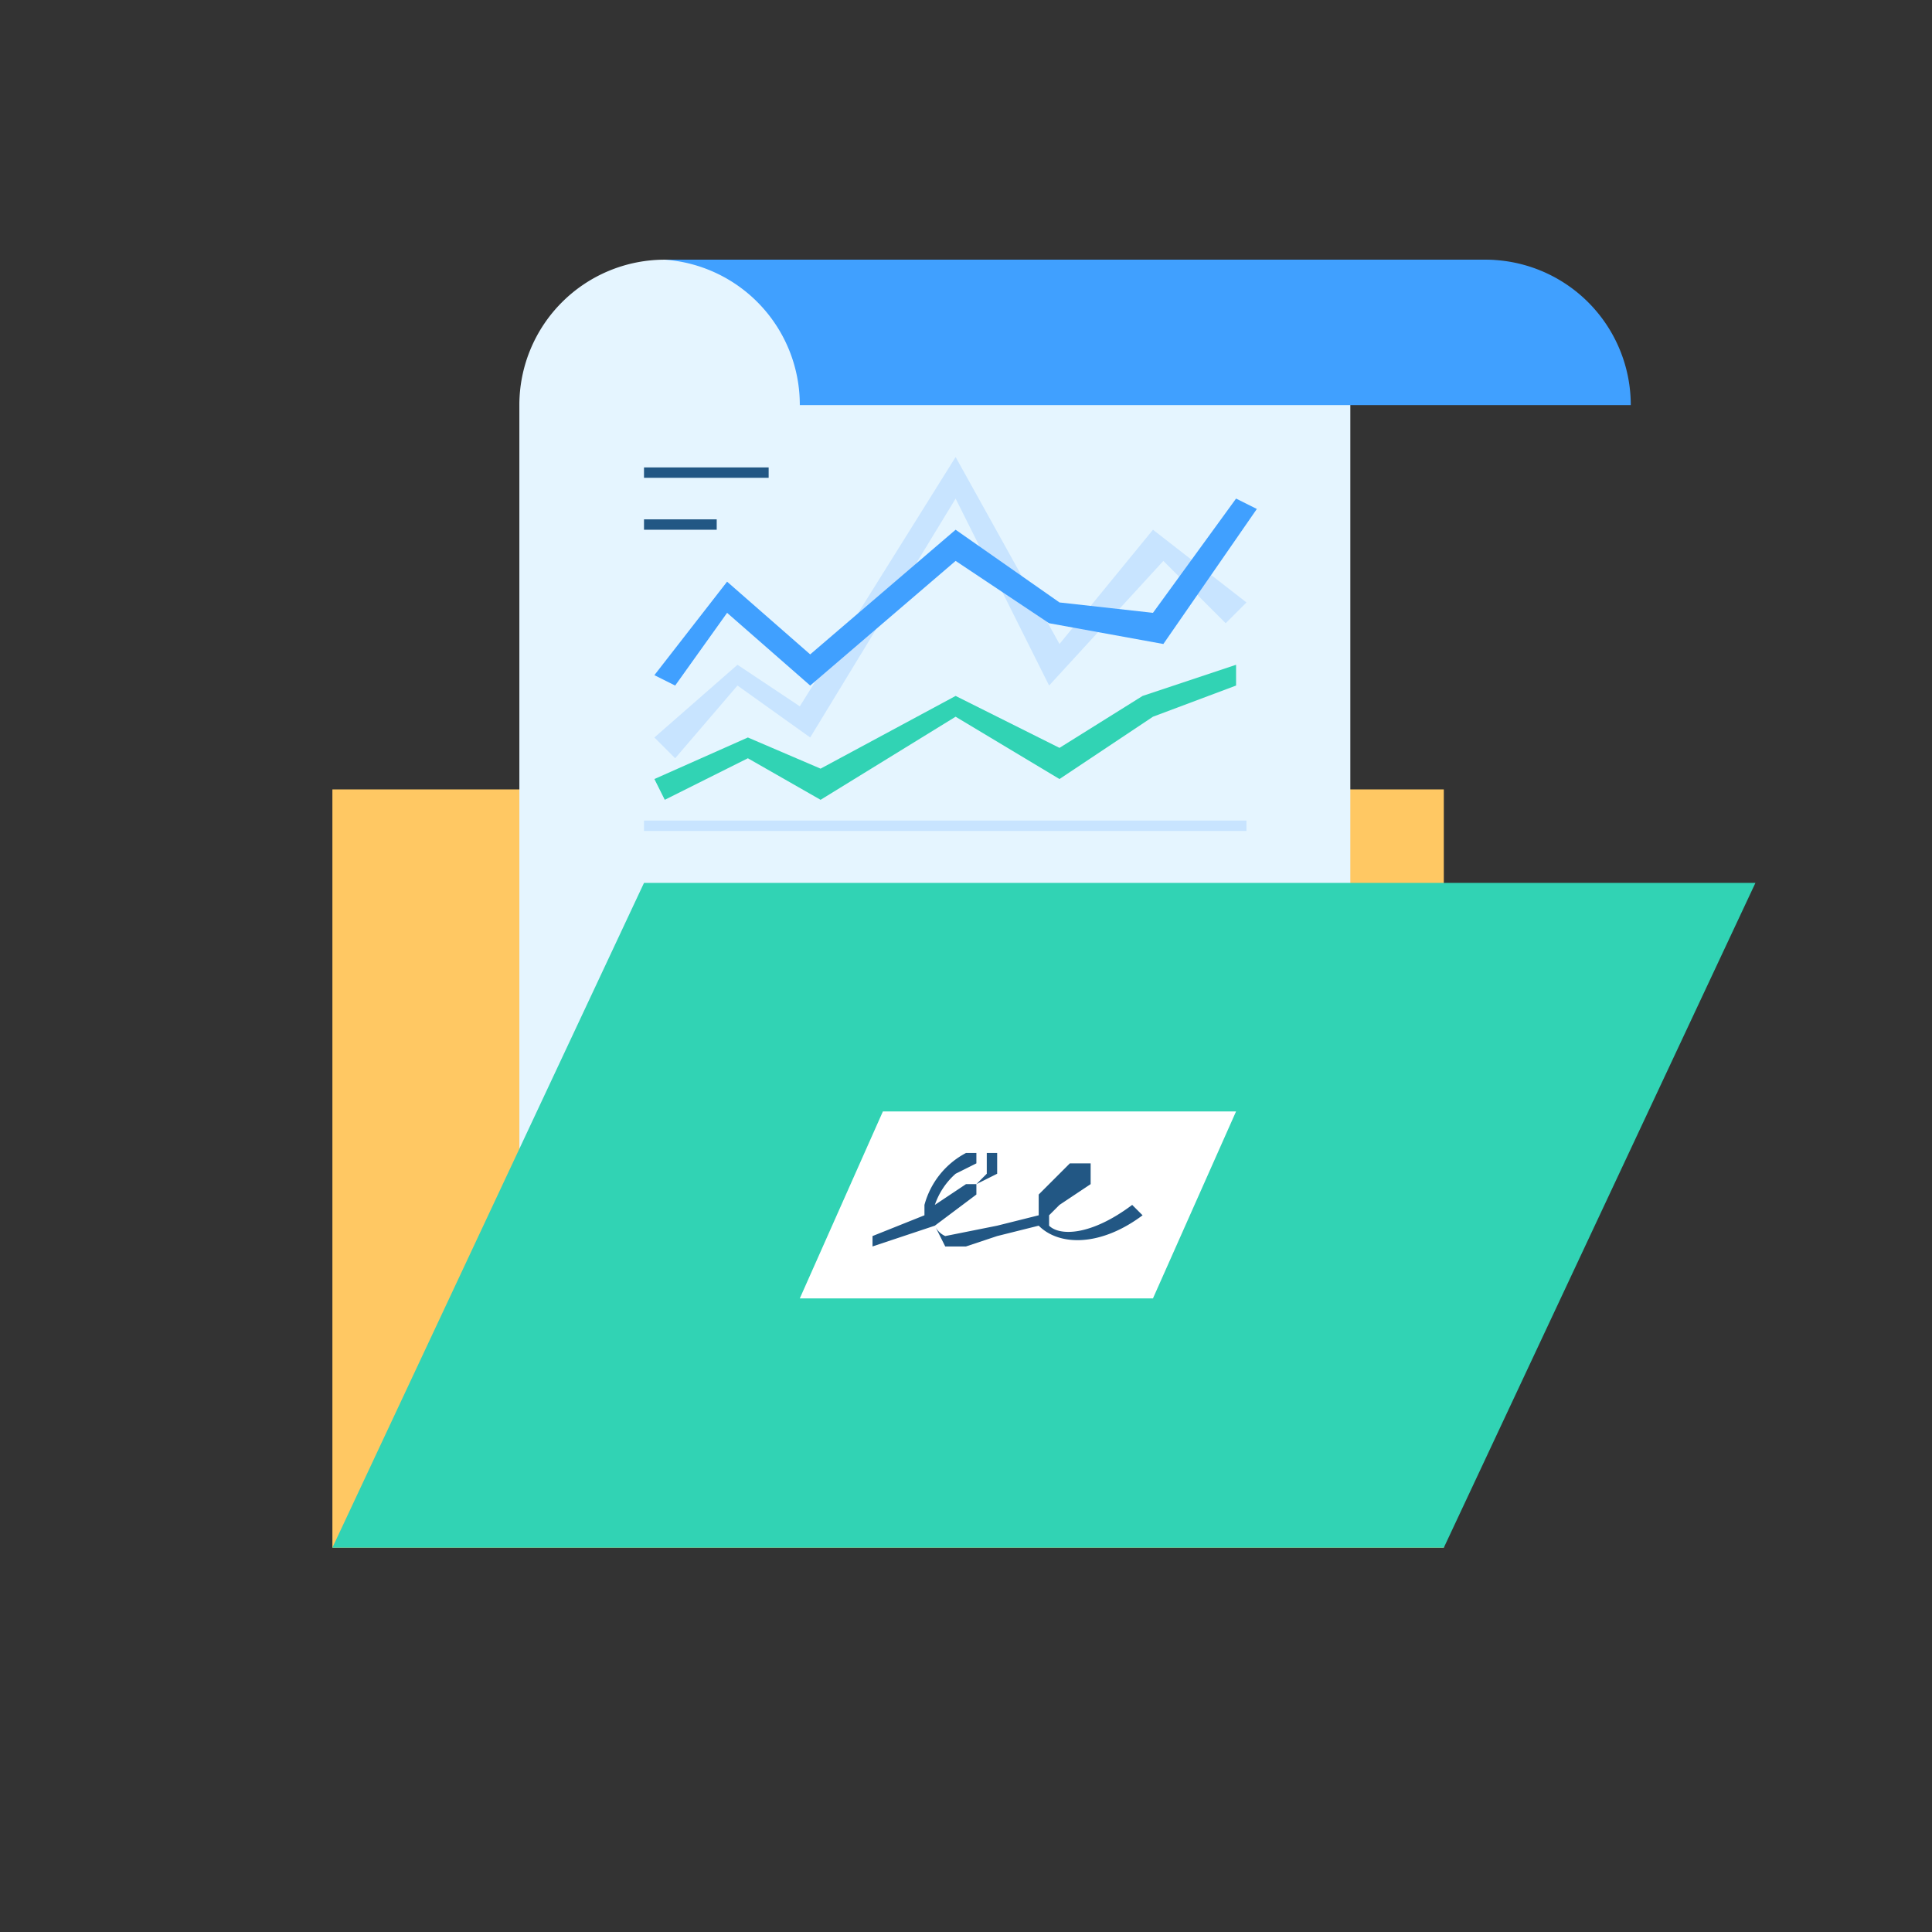 <svg xmlns="http://www.w3.org/2000/svg" fill="none" viewBox="0 0 186 186"><rect x="0" y="0" width="186" height="186" fill="#333333" stroke="none"/><g clip-path="url(#a)"><path fill="#FFC863" d="M139 76H32v73h107V76Z"/><path fill="#E5F5FF" d="M130 39a14 14 0 0 1 14-14H64a14 14 0 0 0-14 14v101h80V39Z"/><path fill="#C8E4FF" d="M120 79H62v1h58v-1Zm-55-6-2-2 8-7 6 4 15-24 10 18 9-11 9 7-2 2-6-6-11 12-9-18-14 23-7-5-6 7Z"/><path fill="#40A0FF" d="m65 66-2-1 7-9 8 7 14-12 10 7 9 1 8-11 2 1-9 13-11-2-9-6-14 12-8-7-5 7Z"/><path fill="#225784" d="M74 45H62v1h12v-1Zm-5 5h-7v1h7v-1Z"/><path fill="#40A0FF" d="M143 25H64a14 14 0 0 1 13 14h80a14 14 0 0 0-14-14Z"/><path fill="#31D3B4" d="m64 77-1-2 9-4 7 3 13-7 10 5 8-5 9-3v2l-8 3-9 6-10-6-13 8-7-4-8 4Zm75 72H32l30-64h107l-30 64Z"/><path fill="#fff" d="M111 125H77l8-18h34l-8 18Z"/><path fill="#225784" d="M93 120h-2l-1-2-6 2v-1l5-2v-1a8 8 0 0 1 4-5h3v2l-2 1v1l-4 3a2 2 0 0 0 1 1l5-1 4-1v-2l3-3h2v2l-3 2-1 1v1c1 1 4 1 8-2l1 1c-4 3-8 3-10 1l-4 1-3 1Zm1-9v1l-2 1a7 7 0 0 0-2 3l3-2h1l1-1v-2h-1Zm10 2-3 3 1-1 2-2h1-1Z"/></g><defs><clipPath id="a"><path fill="#fff" d="M0 0h186v186H0z"/></clipPath></defs></svg>

